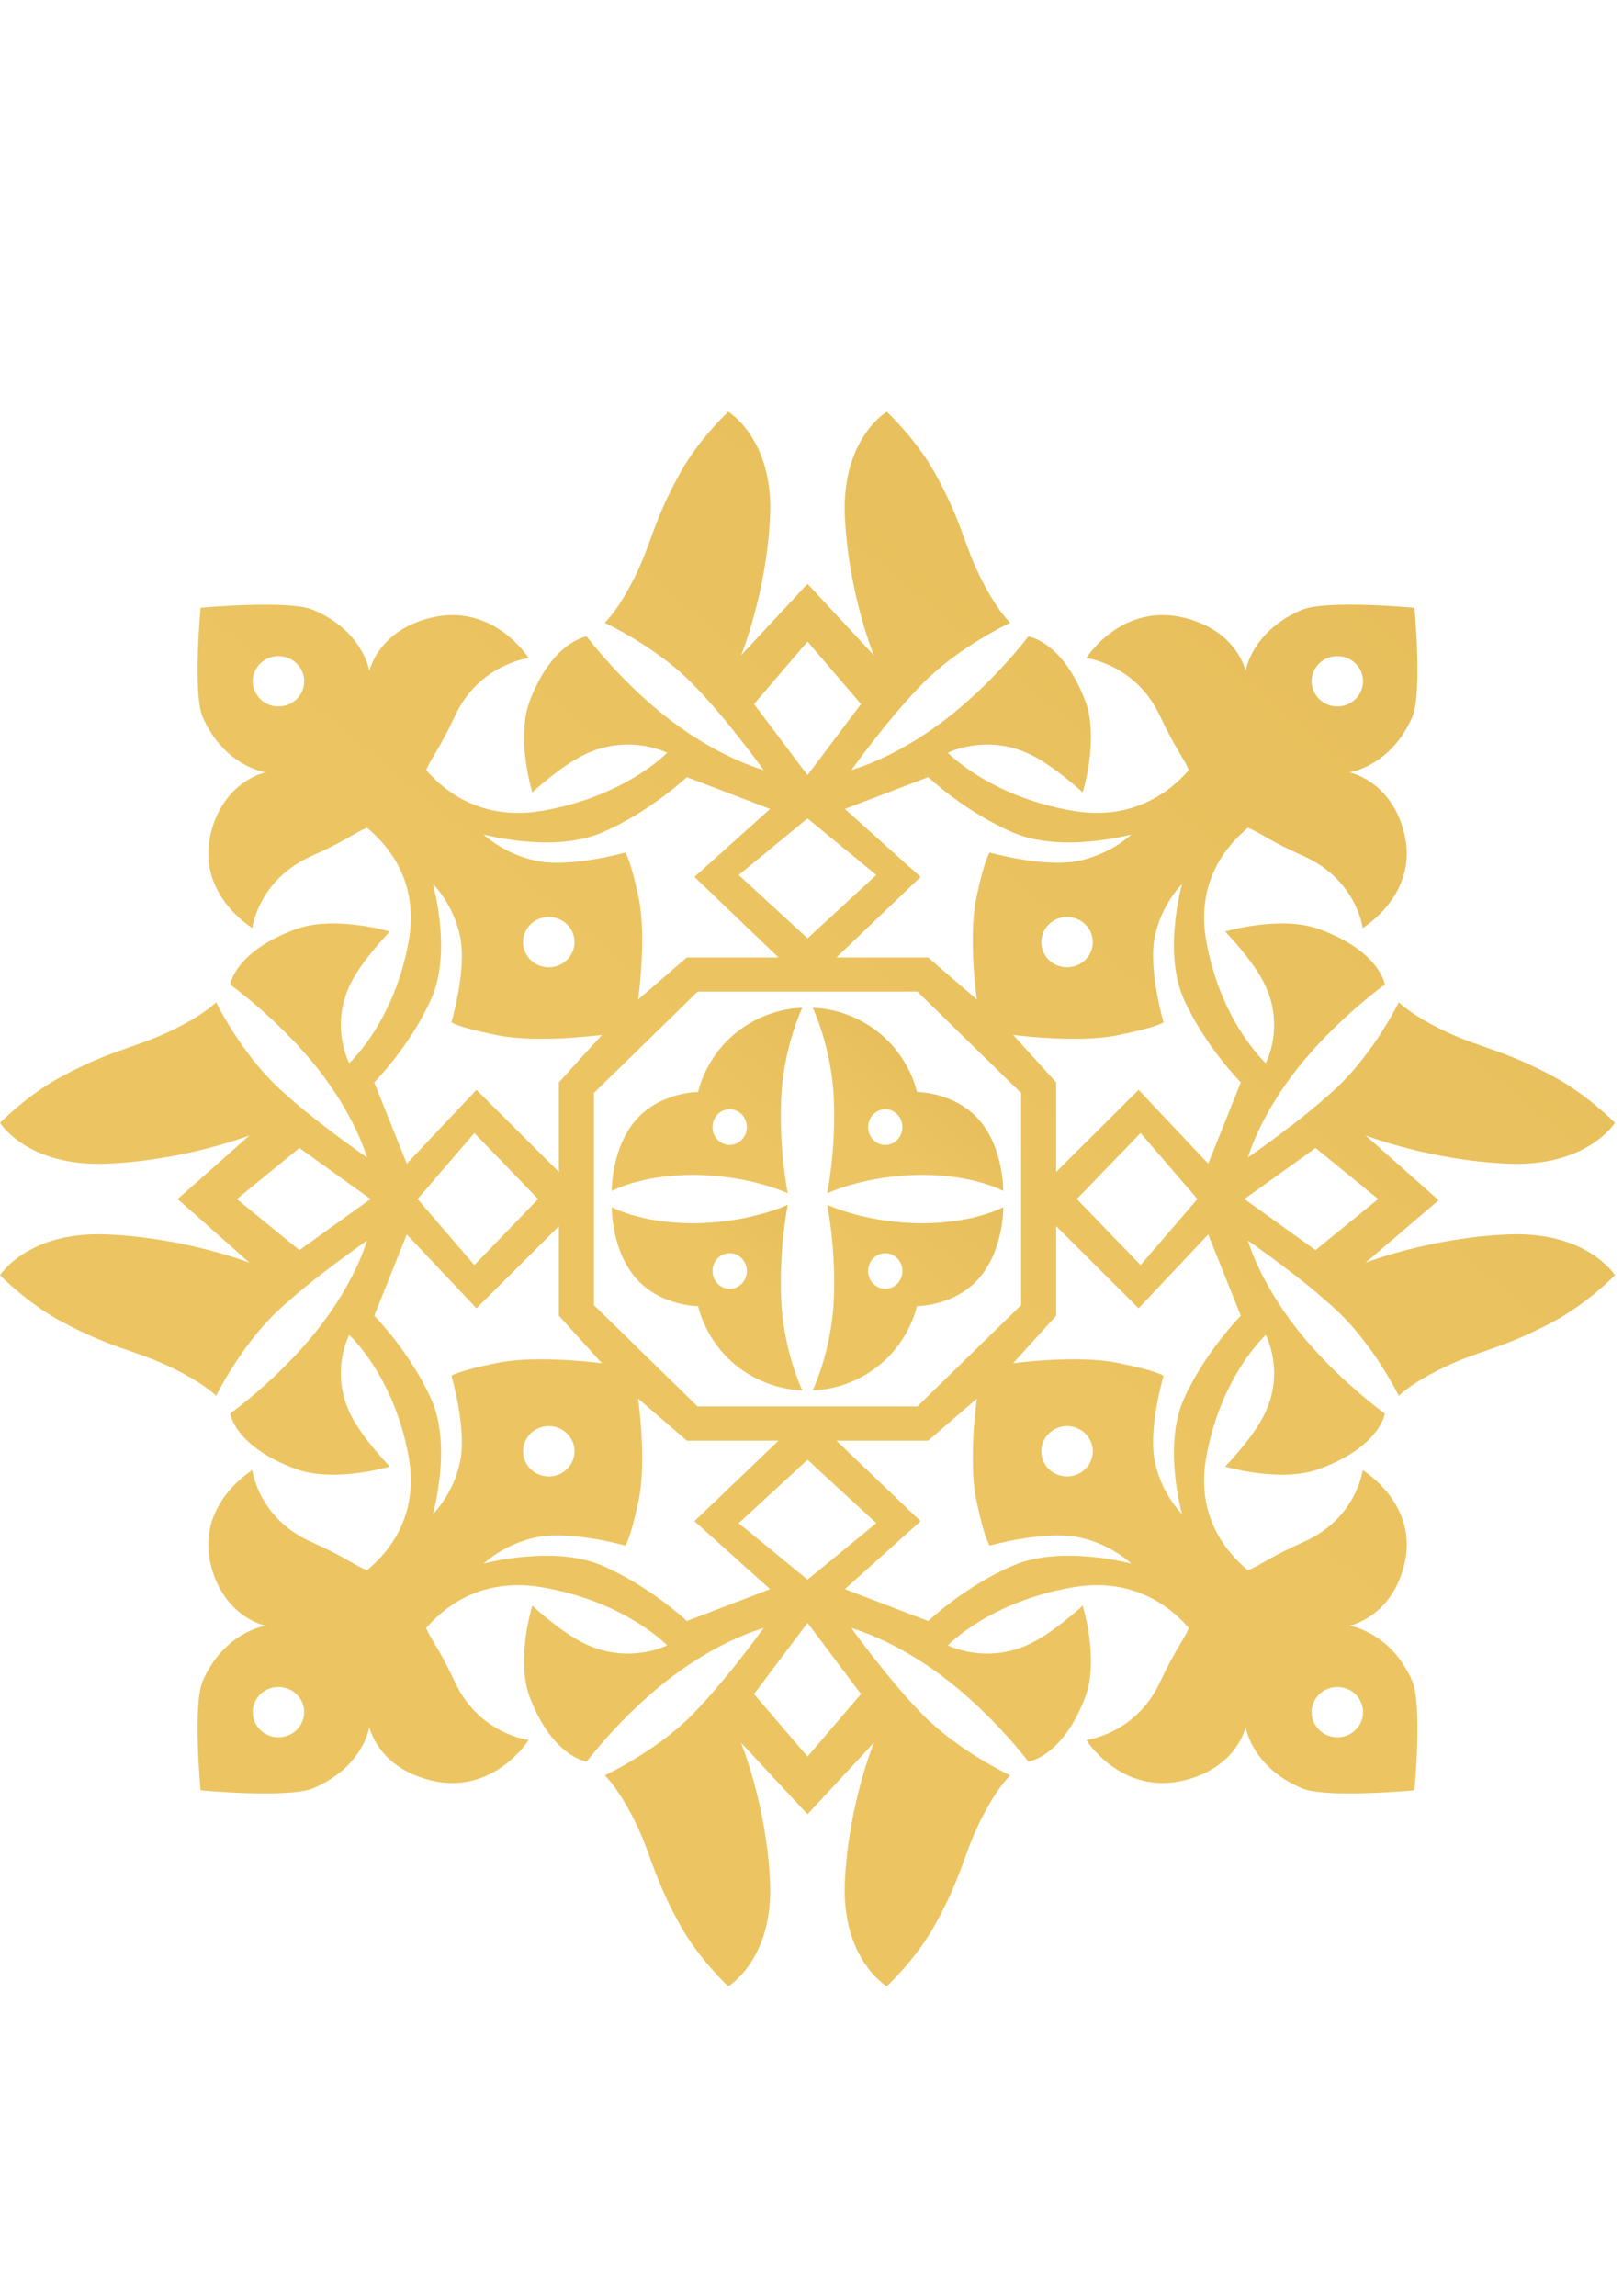 <?xml version="1.0" encoding="utf-8"?>
<!-- Generator: Adobe Illustrator 16.0.0, SVG Export Plug-In . SVG Version: 6.00 Build 0)  -->
<!DOCTYPE svg PUBLIC "-//W3C//DTD SVG 1.1//EN" "http://www.w3.org/Graphics/SVG/1.1/DTD/svg11.dtd">
<svg version="1.1" id="Layer_1" xmlns="http://www.w3.org/2000/svg" xmlns:xlink="http://www.w3.org/1999/xlink" x="0px" y="0px"
	 width="595.28px" height="841.89px" viewBox="0 0 595.28 841.89" enable-background="new 0 0 595.28 841.89" xml:space="preserve">
<g>
	<linearGradient id="SVGID_1_" gradientUnits="userSpaceOnUse" x1="283.465" y1="454.941" x2="1805.626" y2="-1368.639">
		<stop  offset="0.006" style="stop-color:#ECC562"/>
		<stop  offset="1" style="stop-color:#C3922E"/>
	</linearGradient>
	<path fill="url(#SVGID_1_)" d="M553.363,452.668c-28.912,1.16-52.519,10.379-52.519,10.379l26.823-22.913l-0.476-0.435
		l-0.483-0.422l-25.864-22.913c0,0,23.606,9.219,52.519,10.376c28.911,1.146,38.963-14.98,38.963-14.98s-10.07-10.304-22.576-16.997
		c-18.59-9.948-26.564-10.37-39.395-16.43c-12.848-6.057-17.299-10.805-17.299-10.805s-8.825,18.15-22.56,31.111
		c-12.929,12.224-32.765,25.794-32.765,25.794s4.14-14.99,18.312-32.851c14.166-17.864,31.887-30.528,31.887-30.528
		s-1.685-12.135-24.056-20.319c-14.164-5.192-34.528,0.86-34.528,0.86s9.729,9.945,14.129,18.59
		c8.188,15.917,0.779,29.677,0.779,29.677s-16.531-14.984-21.861-44.952c-4.282-24.163,10.607-37.387,15.338-41.356
		c4.48,1.824,8.27,5.014,20.392,10.379c19.459,8.654,21.69,26.371,21.69,26.371s21.151-12.64,15.052-35.442
		c-5.019-18.729-19.925-21.619-19.925-21.619s15.042-2.158,22.997-20.163c3.825-8.623,0.852-40.186,0.852-40.186
		c-0.045,0-0.062-0.014-0.116-0.014c0-0.031-32.299-2.988-41.142,0.739c-18.456,7.755-20.669,22.461-20.669,22.461
		s-2.946-14.555-22.146-19.442c-23.339-5.966-36.284,14.688-36.284,14.688s18.134,2.16,27.012,21.175
		c5.491,11.813,8.78,15.509,10.598,19.886c-4.03,4.619-17.604,19.158-42.349,14.979c-30.677-5.183-46.033-21.318-46.033-21.318
		s14.103-7.235,30.426,0.715c8.844,4.319,19.02,13.824,19.02,13.824s6.183-19.876,0.879-33.708
		c-8.359-21.847-20.804-23.478-20.804-23.478s-12.99,17.292-31.285,31.115c-18.294,13.833-33.641,17.871-33.641,17.871
		s13.895-19.371,26.402-31.989c13.285-13.395,31.894-22.04,31.894-22.04s-4.892-4.318-11.072-16.852
		c-6.21-12.547-6.648-20.311-16.817-38.467c-6.862-12.233-17.416-22.048-17.416-22.048s-16.513,9.81-15.374,38.036
		c1.191,28.235,10.635,51.291,10.635,51.291l-24.325-26.219l-24.377,26.219c0,0,9.461-23.056,10.644-51.291
		c1.173-28.226-15.357-38.036-15.357-38.036s-10.563,9.815-17.408,22.048c-10.15,18.156-10.588,25.919-16.824,38.467
		c-6.191,12.534-11.065,16.852-11.065,16.852s18.608,8.646,31.877,22.04c12.506,12.619,26.402,31.989,26.402,31.989
		s-15.33-4.037-33.651-17.871c-18.276-13.823-31.24-31.115-31.24-31.115s-12.444,1.631-20.812,23.478
		c-5.332,13.832,0.878,33.708,0.878,33.708s10.169-9.505,19.029-13.824c16.288-7.951,30.399-0.715,30.399-0.715
		s-15.348,16.135-46.05,21.318c-24.737,4.179-38.283-10.361-42.333-14.979c1.827-4.376,5.125-8.073,10.608-19.886
		c8.861-19.016,26.994-21.175,26.994-21.175s-12.928-20.655-36.285-14.688c-19.155,4.887-22.138,19.442-22.138,19.442
		s-2.204-14.707-20.669-22.461c-8.825-3.727-41.158-0.77-41.158-0.739c-0.036,0-0.054,0.014-0.081,0.014
		c0,0-2.975,31.563,0.824,40.186c7.964,18.004,23.016,20.163,23.016,20.163s-14.908,2.89-19.916,21.619
		c-6.092,22.802,15.051,35.442,15.051,35.442s2.205-17.717,21.69-26.371c12.113-5.365,15.885-8.555,20.365-10.379
		c4.73,3.969,19.611,17.194,15.338,41.356c-5.286,29.968-21.842,44.952-21.842,44.952s-7.409-13.761,0.744-29.677
		c4.435-8.645,14.164-18.59,14.164-18.59s-20.364-6.052-34.52-0.86c-22.371,8.185-24.064,20.319-24.064,20.319
		s17.703,12.664,31.885,30.528c14.156,17.86,18.295,32.851,18.295,32.851s-19.827-13.57-32.764-25.794
		c-13.735-12.96-22.568-31.111-22.568-31.111s-4.426,4.748-17.273,10.805c-12.839,6.06-20.812,6.482-39.385,16.43
		C10.062,401.456,0,411.76,0,411.76s10.062,16.125,38.972,14.98c28.92-1.157,52.537-10.376,52.537-10.376l-25.857,22.913
		l-0.51,0.422l0.51,0.435l25.857,22.913c0,0-23.617-9.219-52.537-10.379C10.062,451.517,0,467.651,0,467.651
		s10.062,10.312,22.604,17.005c18.573,9.935,26.546,10.356,39.385,16.414c12.847,6.055,17.273,10.809,17.273,10.809
		s8.833-18.151,22.568-31.125c12.937-12.197,32.764-25.783,32.764-25.783s-4.139,14.987-18.295,32.844
		c-14.182,17.869-31.885,30.551-31.885,30.551s1.693,12.116,24.064,20.311c14.155,5.192,34.52-0.869,34.52-0.869
		s-9.729-9.931-14.164-18.581c-8.153-15.898-0.744-29.677-0.744-29.677s16.557,14.979,21.842,44.955
		c4.273,24.151-10.607,37.384-15.338,41.343c-4.479-1.805-8.251-5.004-20.365-10.38c-19.485-8.631-21.69-26.353-21.69-26.353
		s-21.144,12.642-15.051,35.429c5.008,18.738,19.916,21.618,19.916,21.618s-15.051,2.156-23.016,20.172
		c-3.799,8.614-0.824,40.191-0.824,40.191c0.026,0,0.045,0,0.081,0.009c0,0.021,32.333,2.988,41.158-0.743
		c18.465-7.759,20.669-22.46,20.669-22.46s2.983,14.562,22.138,19.457c23.357,5.94,36.285-14.701,36.285-14.701
		s-18.133-2.159-26.994-21.188c-5.482-11.801-8.781-15.508-10.608-19.872c4.049-4.641,17.595-19.173,42.333-14.976
		c30.702,5.184,46.05,21.314,46.05,21.314s-14.111,7.244-30.399-0.721c-8.86-4.327-19.029-13.834-19.029-13.834
		s-6.209,19.876-0.878,33.705c8.368,21.855,20.812,23.486,20.812,23.486s12.963-17.287,31.24-31.106
		c18.322-13.843,33.651-17.869,33.651-17.869s-13.896,19.352-26.402,31.989c-13.269,13.385-31.877,22.03-31.877,22.03
		s4.874,4.332,11.065,16.86c6.236,12.543,6.674,20.312,16.824,38.462c6.845,12.229,17.408,22.04,17.408,22.04
		s16.53-9.797,15.357-38.036c-1.183-28.222-10.644-51.283-10.644-51.283l24.377,26.206l24.325-26.206
		c0,0-9.443,23.062-10.635,51.283c-1.139,28.239,15.374,38.036,15.374,38.036s10.554-9.811,17.416-22.04
		c10.169-18.15,10.607-25.919,16.817-38.462c6.181-12.528,11.072-16.86,11.072-16.86s-18.608-8.646-31.894-22.03
		c-12.508-12.638-26.402-31.989-26.402-31.989s15.347,4.026,33.641,17.869c18.295,13.819,31.285,31.106,31.285,31.106
		s12.444-1.631,20.804-23.486c5.304-13.829-0.879-33.705-0.879-33.705s-10.176,9.507-19.02,13.834
		c-16.323,7.965-30.426,0.721-30.426,0.721s15.356-16.131,46.033-21.314c24.745-4.197,38.318,10.335,42.349,14.976
		c-1.817,4.364-5.106,8.071-10.598,19.872c-8.878,19.028-27.012,21.188-27.012,21.188s12.945,20.642,36.284,14.701
		c19.2-4.896,22.146-19.457,22.146-19.457s2.213,14.701,20.669,22.46c8.843,3.731,41.142,0.765,41.142,0.743
		c0.054-0.009,0.071-0.009,0.116-0.009c0,0,2.974-31.577-0.852-40.191c-7.955-18.016-22.997-20.172-22.997-20.172
		s14.906-2.88,19.925-21.618c6.1-22.787-15.052-35.429-15.052-35.429s-2.231,17.722-21.69,26.353
		c-12.122,5.376-15.911,8.575-20.392,10.38c-4.73-3.959-19.62-17.191-15.338-41.343c5.33-29.976,21.861-44.955,21.861-44.955
		s7.409,13.778-0.779,29.677c-4.4,8.65-14.129,18.581-14.129,18.581s20.364,6.062,34.528,0.869
		c22.371-8.194,24.056-20.311,24.056-20.311s-17.721-12.682-31.887-30.551c-14.173-17.856-18.312-32.844-18.312-32.844
		s19.836,13.586,32.765,25.783c13.734,12.974,22.56,31.125,22.56,31.125s4.451-4.754,17.299-10.809
		c12.83-6.058,20.805-6.479,39.395-16.414c12.506-6.692,22.576-17.005,22.576-17.005S582.274,451.517,553.363,452.668z
		 M490.506,240.604c5.231,0,9.425,4.134,9.425,9.228c0,5.093-4.193,9.229-9.425,9.229c-5.196,0-9.435-4.136-9.435-9.229
		C481.071,244.738,485.31,240.604,490.506,240.604z M102.117,259.061c-5.196,0-9.425-4.136-9.425-9.229
		c0-5.094,4.229-9.228,9.425-9.228c5.241,0,9.452,4.134,9.452,9.228C111.569,254.925,107.358,259.061,102.117,259.061z
		 M102.117,637.074c-5.196,0-9.425-4.135-9.425-9.219c0-5.085,4.229-9.225,9.425-9.225c5.241,0,9.452,4.14,9.452,9.225
		C111.569,632.939,107.358,637.074,102.117,637.074z M490.506,618.631c5.231,0,9.425,4.14,9.425,9.225
		c0,5.084-4.193,9.219-9.425,9.219c-5.196,0-9.435-4.135-9.435-9.219C481.071,622.771,485.31,618.631,490.506,618.631z
		 M340.439,284.987c0,0,13.726,12.964,31.455,20.445c17.668,7.49,43.076,0.586,43.076,0.586s-7.678,7.49-20.06,9.797
		c-12.4,2.295-31.895-3.171-31.895-3.171s-1.818,1.909-4.882,16.427c-3.092,14.692,0.151,37.453,0.151,37.453l-17.847-15.409H306.78
		l30.864-29.543l-27.773-24.921L340.439,284.987z M400.814,345.476c0,5.11-4.255,9.232-9.442,9.232
		c-5.214,0-9.451-4.122-9.451-9.232c0-5.075,4.237-9.215,9.451-9.215C396.56,336.261,400.814,340.4,400.814,345.476z
		 M374.512,400.807V478.6l-38.042,37.166h-80.604l-38.05-37.166v-77.792l38.05-37.172h80.604L374.512,400.807z M296.181,344.104
		l-25.255-23.244l25.255-20.732l25.229,20.732L296.181,344.104z M276.551,258.191l19.629-22.931l19.612,22.931l-19.612,26.075
		L276.551,258.191z M220.484,305.432c17.686-7.481,31.43-20.445,31.43-20.445l30.533,11.665l-27.747,24.921l30.836,29.543h-33.623
		l-17.873,15.409c0,0,3.26-22.761,0.169-37.453c-3.073-14.518-4.883-16.427-4.883-16.427s-19.468,5.466-31.885,3.171
		c-12.373-2.307-20.078-9.797-20.078-9.797S202.747,312.922,220.484,305.432z M210.719,345.476c0,5.11-4.219,9.232-9.443,9.232
		c-5.214,0-9.424-4.122-9.424-9.232c0-5.075,4.21-9.215,9.424-9.215C206.5,336.261,210.719,340.4,210.719,345.476z M158.209,366.225
		c7.66-17.278,0.574-42.055,0.574-42.055s7.688,7.477,10.044,19.593c2.374,12.095-3.253,31.116-3.253,31.116
		s1.953,1.76,16.825,4.749c15.043,3.033,38.373-0.134,38.373-0.134l-15.786,17.434v32.845l-30.229-30.126l-25.551,27.094
		l-11.943-29.812C137.263,396.928,150.523,383.521,158.209,366.225z M197.379,439.699l-23.392,24.217l-20.83-24.217l20.83-24.204
		L197.379,439.699z M109.821,458.437l-22.954-18.737l22.954-18.72l26.08,18.72L109.821,458.437z M168.827,535.656
		c-2.356,12.104-10.044,19.594-10.044,19.594s7.086-24.781-0.574-42.063c-7.687-17.292-20.946-30.698-20.946-30.698l11.943-29.82
		l25.551,27.097l30.229-30.12v32.844l15.786,17.435c0,0-23.33-3.182-38.373-0.14c-14.872,2.988-16.825,4.745-16.825,4.745
		S171.201,523.553,168.827,535.656z M210.719,532.193c0,5.094-4.219,9.224-9.443,9.224c-5.214,0-9.424-4.13-9.424-9.224
		c0-5.093,4.21-9.224,9.424-9.224C206.5,522.97,210.719,527.101,210.719,532.193z M251.914,594.433c0,0-13.744-12.973-31.43-20.462
		c-17.738-7.486-43.12-0.574-43.12-0.574s7.706-7.484,20.078-9.806c12.417-2.29,31.885,3.19,31.885,3.19s1.81-1.914,4.883-16.438
		c3.091-14.701-0.169-37.453-0.169-37.453l17.873,15.414h33.623l-30.836,29.534l27.747,24.916L251.914,594.433z M296.181,535.307
		l25.229,23.249l-25.229,20.704l-25.255-20.704L296.181,535.307z M315.793,621.226l-19.612,22.917l-19.629-22.917l19.629-26.085
		L315.793,621.226z M371.895,573.971c-17.729,7.489-31.455,20.462-31.455,20.462l-30.568-11.678l27.773-24.916l-30.864-29.534
		h33.659l17.847-15.414c0,0-3.243,22.752-0.151,37.453c3.063,14.523,4.882,16.438,4.882,16.438s19.494-5.48,31.895-3.19
		c12.382,2.321,20.06,9.806,20.06,9.806S389.562,566.484,371.895,573.971z M381.921,532.193c0-5.093,4.237-9.224,9.451-9.224
		c5.188,0,9.442,4.131,9.442,9.224c0,5.094-4.255,9.224-9.442,9.224C386.158,541.417,381.921,537.287,381.921,532.193z
		 M434.144,513.187c-7.678,17.282-0.582,42.063-0.582,42.063s-7.705-7.489-10.054-19.594c-2.365-12.104,3.253-31.128,3.253-31.128
		s-1.943-1.757-16.808-4.745c-15.042-3.042-38.381,0.14-38.381,0.14l15.796-17.435v-32.844l30.245,30.12l25.533-27.097l11.962,29.82
		C455.108,482.488,441.812,495.895,434.144,513.187z M394.947,439.699l23.393-24.204l20.848,24.204l-20.848,24.217L394.947,439.699z
		 M443.146,426.74l-25.533-27.094l-30.245,30.126v-32.845l-15.796-17.434c0,0,23.339,3.167,38.381,0.134
		c14.864-2.988,16.808-4.749,16.808-4.749s-5.618-19.021-3.253-31.116c2.349-12.116,10.054-19.593,10.054-19.593
		s-7.096,24.776,0.582,42.055c7.669,17.295,20.965,30.703,20.965,30.703L443.146,426.74z M482.523,458.437l-26.117-18.737
		l26.117-18.72l22.953,18.72L482.523,458.437z"/>
	<linearGradient id="SVGID_2_" gradientUnits="userSpaceOnUse" x1="268.692" y1="415.029" x2="505.845" y2="130.915">
		<stop  offset="0.006" style="stop-color:#ECC562"/>
		<stop  offset="1" style="stop-color:#C3922E"/>
	</linearGradient>
	<path fill="url(#SVGID_2_)" d="M256.062,400.431c0,0-13.403,0-22.335,9.72c-9.586,10.385-9.344,26.596-9.344,26.596
		s10.572-5.899,29.664-5.899c20.687,0,34.896,6.741,34.896,6.741s-3.234-15.625-2.437-34.618
		c0.825-19.006,7.741-33.368,7.741-33.368s-12.193-0.412-23.993,8.869C258.517,387.758,256.062,400.431,256.062,400.431z
		 M273.918,413.315c0,3.62-2.805,6.544-6.28,6.544c-3.486,0-6.308-2.924-6.308-6.544c0-3.616,2.822-6.545,6.308-6.545
		C271.113,406.77,273.918,409.699,273.918,413.315z"/>
	<linearGradient id="SVGID_3_" gradientUnits="userSpaceOnUse" x1="321.142" y1="417.435" x2="462.445" y2="248.15">
		<stop  offset="0.006" style="stop-color:#ECC562"/>
		<stop  offset="1" style="stop-color:#C3922E"/>
	</linearGradient>
	<path fill="url(#SVGID_3_)" d="M322.092,378.472c-11.773-9.281-23.984-8.869-23.984-8.869s6.907,14.362,7.723,33.368
		c0.807,18.993-2.446,34.618-2.446,34.618s14.236-6.741,34.905-6.741c19.119,0,29.691,5.899,29.691,5.899s0.224-16.211-9.363-26.596
		c-8.932-9.72-22.325-9.72-22.325-9.72S333.872,387.758,322.092,378.472z M324.716,419.859c-3.476,0-6.299-2.924-6.299-6.544
		c0-3.616,2.823-6.545,6.299-6.545c3.44,0,6.271,2.93,6.271,6.545C330.987,416.935,328.156,419.859,324.716,419.859z"/>
	<linearGradient id="SVGID_4_" gradientUnits="userSpaceOnUse" x1="268.849" y1="464.812" x2="410.147" y2="295.535">
		<stop  offset="0.006" style="stop-color:#ECC562"/>
		<stop  offset="1" style="stop-color:#C3922E"/>
	</linearGradient>
	<path fill="url(#SVGID_4_)" d="M288.942,441.81c0,0-14.208,6.759-34.896,6.759c-19.092,0-29.664-5.896-29.664-5.896
		s-0.242,16.198,9.344,26.592c8.933,9.72,22.335,9.72,22.335,9.72s2.455,12.656,14.191,21.959c11.8,9.282,23.993,8.853,23.993,8.853
		s-6.916-14.344-7.741-33.352C285.708,457.438,288.942,441.81,288.942,441.81z M267.638,472.629c-3.486,0-6.308-2.926-6.308-6.523
		c0-3.628,2.822-6.548,6.308-6.548c3.475,0,6.28,2.92,6.28,6.548C273.918,469.703,271.113,472.629,267.638,472.629z"/>
	<linearGradient id="SVGID_5_" gradientUnits="userSpaceOnUse" x1="319.69" y1="469.113" x2="556.816" y2="185.031">
		<stop  offset="0.006" style="stop-color:#ECC562"/>
		<stop  offset="1" style="stop-color:#C3922E"/>
	</linearGradient>
	<path fill="url(#SVGID_5_)" d="M303.384,441.81c0,0,3.253,15.629,2.446,34.635c-0.815,19.008-7.723,33.352-7.723,33.352
		s12.211,0.43,23.984-8.853c11.78-9.303,14.2-21.959,14.2-21.959s13.394,0,22.325-9.72c9.587-10.394,9.363-26.592,9.363-26.592
		s-10.572,5.896-29.691,5.896C317.62,448.568,303.384,441.81,303.384,441.81z M324.716,472.629c-3.476,0-6.299-2.926-6.299-6.523
		c0-3.628,2.823-6.548,6.299-6.548c3.44,0,6.271,2.92,6.271,6.548C330.987,469.703,328.156,472.629,324.716,472.629z"/>
</g>
</svg>
